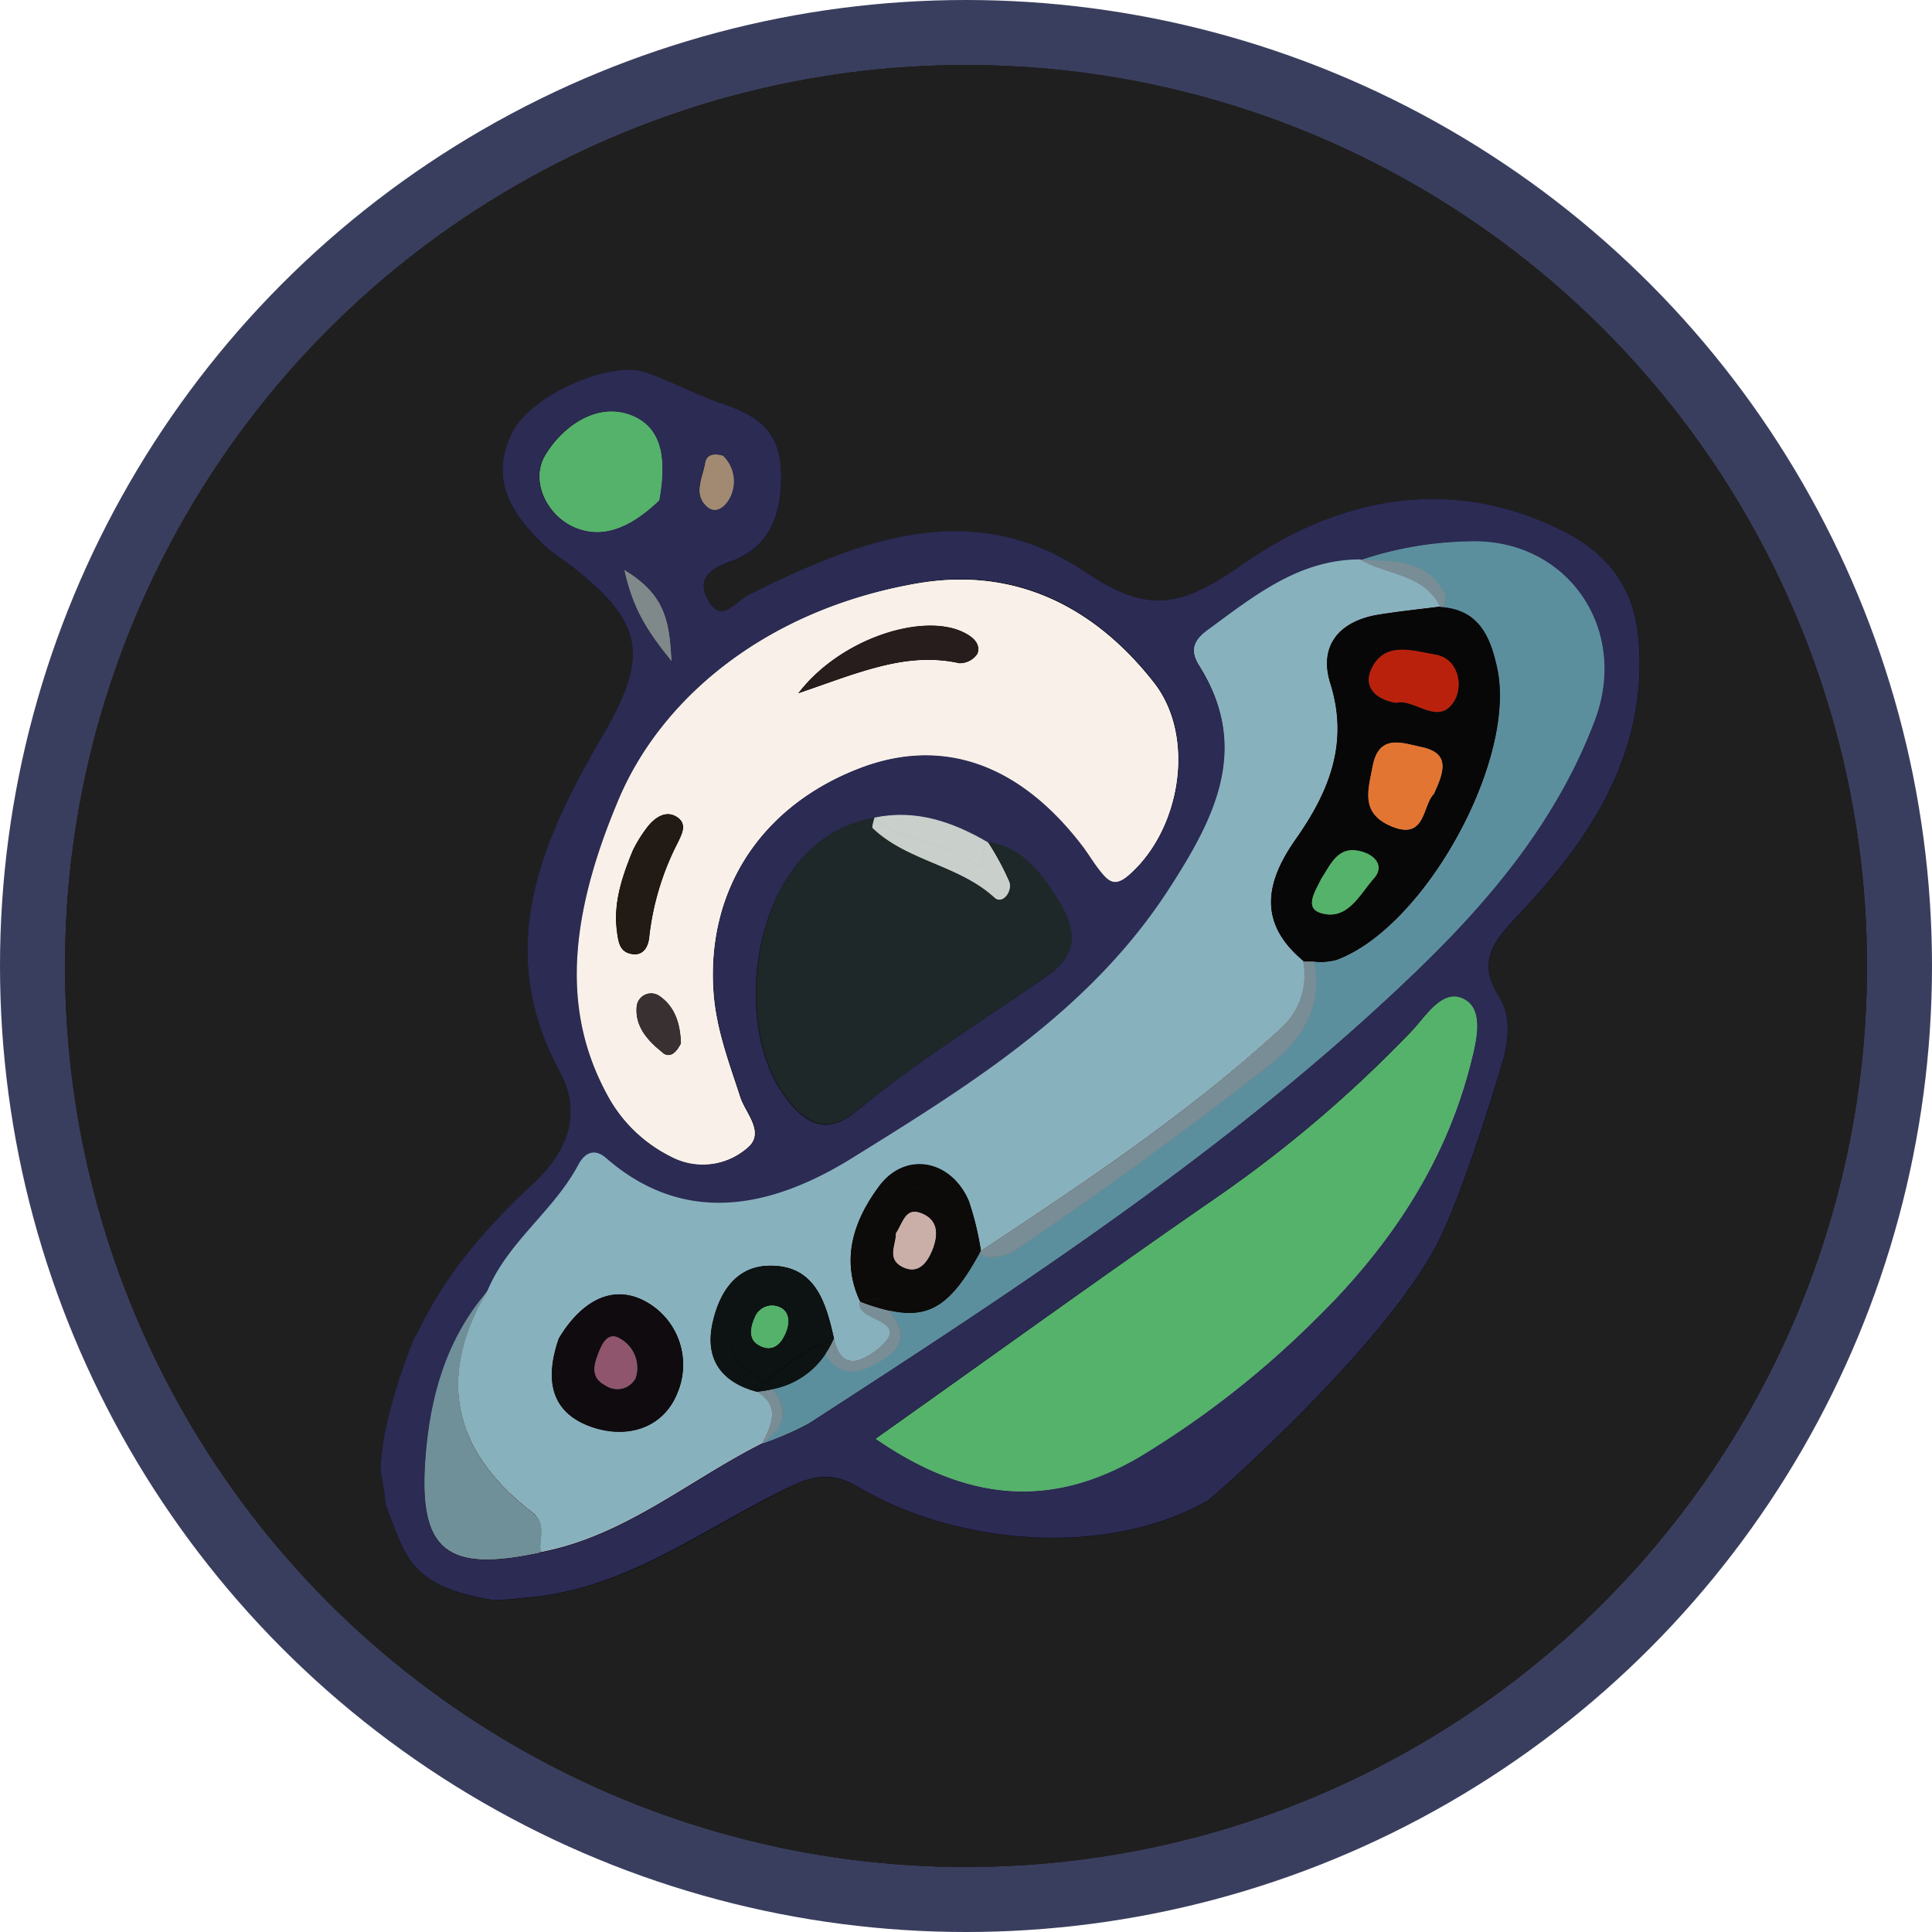 <svg xmlns="http://www.w3.org/2000/svg" xmlns:xlink="http://www.w3.org/1999/xlink" viewBox="0 0 200 200"><defs><style>.cls-1{fill:none;}.cls-2{fill:#1f1f1f;}.cls-3{fill:#3a3e5e;}.cls-4{clip-path:url(#clip-path);}.cls-5{clip-path:url(#clip-path-2);}.cls-6{fill:#bababa;}.cls-7{fill:#f6f6f6;}.cls-8{fill:#a2a2a2;}.cls-9{fill:#8c8c8c;}.cls-10{fill:#8f8f8f;}.cls-11{fill:#a1a1a1;}.cls-12{fill:#d7d7d7;}.cls-13{fill:#868686;}.cls-14{fill:#878787;}.cls-15{fill:#9b9b9b;}.cls-16{fill:#424242;}.cls-17{fill:#7d7d7d;}.cls-18{fill:#b9b9b9;}.cls-19{fill:#6b6b6b;}.cls-20{fill:#a8a8a8;}.cls-21{fill:#959595;}.cls-22{fill:#2b2b54;}.cls-23{fill:#88b1be;}.cls-24{fill:#f9f1e9;}.cls-25{fill:#54b26a;}.cls-26{fill:#5c8f9e;}.cls-27{fill:#788d95;}.cls-28{fill:#1f2829;}.cls-29{fill:#6f9098;}.cls-30{fill:#c9cfca;}.cls-31{fill:#a18a71;}.cls-32{fill:#80898a;}.cls-33{fill:#080707;}.cls-34{fill:#0c0b0a;}.cls-35{fill:#100b0f;}.cls-36{fill:#0d1312;}.cls-37{fill:#211a15;}.cls-38{fill:#271d1c;}.cls-39{fill:#393031;}.cls-40{fill:#e37533;}.cls-41{fill:#ba210d;}.cls-42{fill:#caafa8;}.cls-43{fill:#8e556d;}.cls-44{fill:#6a91ab;}</style><clipPath id="clip-path"><circle class="cls-1" cx="100" cy="100" r="93.27"/></clipPath><clipPath id="clip-path-2"><path class="cls-2" d="M1582.21,1902.49c143.49-133,233.59-302.3,313.84-478.55,100.32-220.61,162-449.21,154.24-692.45-6.27-199.82-34.73-397.17-89.63-590-4.6-16.27-10-32.2-24.73-42.64-16.55-2.1-20.5,9.06-22.85,22a36.26,36.26,0,0,0,0,4.17c-15.52-57.15-43.39-109.72-67.69-163.52C1761-225,1659.68-399.38,1503.68-538c-223.3-198.44-473.53-316.57-780.38-308.13C382.37-836.74,99.44-703-114.14-446.91-439-57.33-550.43,404.58-481.09,900.84c55.18,395.44,237.88,737.84,530.72,1012.78,166,155.77,365.5,256.91,591.22,301.14C640.85,2214.76,1154,2299.34,1582.21,1902.49ZM1691.94,354.86a62.32,62.32,0,0,1,2.25,14.17c-.44-4.86-1.38-9.41-2.13-14.17Z"/></clipPath></defs><g id="Layer_2" data-name="Layer 2"><g id="Layer_1-2" data-name="Layer 1"><circle class="cls-3" cx="100" cy="100" r="100"/><g class="cls-4"><path class="cls-2" d="M1582.21,1902.49c143.49-133,233.59-302.3,313.84-478.55,100.32-220.61,162-449.21,154.24-692.45-6.27-199.82-34.73-397.17-89.63-590-4.6-16.27-10-32.2-24.73-42.64-16.55-2.1-20.5,9.06-22.85,22a36.26,36.26,0,0,0,0,4.17c-15.52-57.15-43.39-109.72-67.69-163.52C1761-225,1659.68-399.38,1503.68-538c-223.3-198.44-473.53-316.57-780.38-308.13C382.37-836.74,99.44-703-114.14-446.91-439-57.33-550.43,404.58-481.09,900.84c55.18,395.44,237.88,737.84,530.72,1012.78,166,155.77,365.5,256.91,591.22,301.14C640.85,2214.76,1154,2299.34,1582.21,1902.49ZM1691.94,354.86a62.32,62.32,0,0,1,2.25,14.17c-.44-4.86-1.38-9.41-2.13-14.17Z"/><g class="cls-5"><path class="cls-2" d="M2185.69-721.12l-186.84,2860a19.16,19.16,0,0,1-9.41.81c-623.35,444.32-1287.55,217.82-1951.22,0a29.8,29.8,0,0,1-9.56-.53c-2.8-4.26-1.57-9.06-1.57-13.64C27,1800.82-989.33,1851-989.33,1526.17c0-418.64-89.56-1256.9-89.5-1675.51,0-171.67,810.64-307.57,1105.89-470.24,4.2-2.32-2.7-10.63,3.13-14.42,3.14-.19,7.21,2,9.63,0,792.26-680.22,1418.91-572.76,1947.81-.16C1990.16-631.31,2182.06-722.85,2185.69-721.12Z"/><path class="cls-2" d="M857.16,962.88c3.39,3.14,5.08,5.24-.34,8.78-31.07,20.44-61.2,42.26-95,58.34-13.61,6.49-26.65,14.08-41.1,18.81-1.41.44-2.76,1.16-2.79,2.92s1.56,2.31,2.79,3.13c32.94,18,51.53,48.06,68.56,80,17.93,33.58,27.21,69.66,34.64,106.59.69,3.55,1.57,7.87,4.39,9.41,11.75,5.61,11.25,16.77,13,26.83,5.7,34.49,7.08,69.88,16.14,104,3.45,12.92,3.39,13.76,16.71,10.22a212.78,212.78,0,0,1,58.69-6.9c29.46.5,49.12,16.18,55,44.71,2.17,10.34-1.66,19.59-5.48,28.65a204.29,204.29,0,0,1-20.82,36.24c35.9-3.13,71.13-6,106.25-9.91,30.84-3.48,61.63-9.4,92.7-8.18a160,160,0,0,1,90.13,30.5c21.94,16.06,38.24,36.4,52.29,58.88,9.72,15.49,13,33.64,16.27,51.32A147.21,147.21,0,0,1,1316,1683c-14.36,53.3-46.61,91.64-97.18,114.37-22.64,10.15-46.74,13.35-71.2,14.76-6.27-1.06-10.25-3.51-6.27-10.63,3.48-3.41,8-3.13,12.36-3.13,34.48-2.35,66.46-12,94-33.61,52-40.75,71.86-110.07,51.79-167.91-21-60.69-63.79-95.46-126.27-106.15-18-3.13-36.62-1-54.93,1.29-48.9,6.27-98,10.28-147,15.52q-57,6.1-113.9,12.54c-38,4.23-76.55,8-114.83,12a92.84,92.84,0,0,0-18.09,2.75c-28.68,1.32-57,7.09-85.74,7.37a47.18,47.18,0,0,0-5.89,1.54c-19.54.91-38.82,5.11-58.41,5.36a14.81,14.81,0,0,0-5,1.32c-20.32,3.13-40.76,4.26-61.36,6.08-8.65.75-17.08,3.13-25.8,3.13-24.42,2.42-48.81,5-73.13,8.12-36,2.82-71.89,7.24-107.85,10.69-36.49,3.51-72.85,8.25-109.34,12-17.4,1.75-34.93,2.82-52.11,6-65.83,12.22-115.46,61.79-124.67,127.87-12.7,90.92,48.34,161.52,127.93,175.12,22.42,3.86,44.71.5,67-1.72,31-3.14,62-6.93,93.08-9.41,21.94-1.82,43.88-4.64,65.83-7.37,24.86-3.13,49.88-5,74.74-8.18,16.52-.5,32.76-4.17,49.28-4.73a17.63,17.63,0,0,1,8.56.59c4.32,6.27-.88,9.66-4,13.7-20.95.79-41.54,4.46-62.33,6.49-19.65,1.95-39.31,3.55-58.9,5.93-35.43,4.29-71,6.64-106.43,11.6-25.08,3.51-50.16,4.7-75.24,7.71a197.41,197.41,0,0,1-68.09-3.92c-16.49-3.73-31.35-11.47-45.59-19.47-37.62-21.06-60.34-54.64-74.14-94.61a146.33,146.33,0,0,1-.19-98.53C24.14,1648.93,54.52,1611,104,1591.78a203.77,203.77,0,0,1,59.56-12.91c19.41-1.35,38.75-3.45,58.09-5.58,27.65-3.14,55.21-7.43,83.05-8.12,7.83-.19,10-2.51,9.72-10.07-.54-15.67-.47-31.5,0-47.27.5-18.81,1.94-37.62,2.32-56.65.31-14.51-.51-29.09-.66-43.64,0-5-3.14-5.45-7-5.45-13.45,0-26.93.91-40.29,0-36.14-2.76-69.15-13.61-97.18-38.09-32.35-28.22-47.93-65-56.84-105.56a24.15,24.15,0,0,1-.88-5.14c0-8.34-4.13-11.13-12.38-13.2-24.55-6.27-43-22.35-59.28-41.06-19.28-22.1-25.08-48.78-25.46-77-.28-15.67,5.77-30.12,8.78-45.17,7.24-36.05,13.58-72.29,21.1-108.28,2.51-12,3.13-24.14,6.27-36s-.6-16.05-12.54-14.83c-6.49.66-13.45-.63-19.72,4.67-5.52,4.64-11.29.25-16.14-4.14-16.34-14.64-29-32.57-43.89-48.5-.32-4.82,0-4.92,6.74-3.51a17.15,17.15,0,0,1,7.3,7.28,28,28,0,0,0,7.84,10.22,9.82,9.82,0,0,1,1.41,2C-9.81,895.48-4.7,906.11,7.43,910a18.8,18.8,0,0,0,14.42.81c5.77-2.16,13.33-3.13,7.59-12.54a5.45,5.45,0,0,1,2.08-7.43l.3-.16a6.71,6.71,0,0,1,8,1.73c5,4.23,8.34,10.34,15.21,14.14,6-27.81,10.94-55.18,16.65-82.39a30.24,30.24,0,0,0-1.2-8.24c-3.76-7.18-9.4-13.17-12.54-20.7C30,749.77,15.43,699.61,6.58,647.57a579,579,0,0,1-8.9-99,20.59,20.59,0,0,0-4.17-13.85c-6.08-7.53-4.86-16.46-3.79-25.08A440.14,440.14,0,0,1-.37,457.28c2.35-9.63,4-19.44,6.86-28.91,1.13-3.73,1.54-8.31,6.8-9.06,4.42,3.14,4.46,7.9,3.45,12.54a85.87,85.87,0,0,1-2.54,13.48c-4.45,11.13-1.6,22.6-2.91,33.83.59,10-2.7,19.56-3.64,29.4C6.46,521.32,6.3,521.29,18,525.12a6.7,6.7,0,0,1,1,9.43,7.7,7.7,0,0,1-.54.6c-1.76,2.32-4,4.23-3.8,7.49A768.23,768.23,0,0,0,24.89,651.17c1.29,7.15,3.89,10.16,11.48,8.87s14.83-3.13,22.22-4.42a257.49,257.49,0,0,0,53.3-16.93,389.11,389.11,0,0,0,62.51-32.85c8.28-5.42,8.49-6.43,4.76-15.67A343,343,0,0,1,166,550.38a18.31,18.31,0,0,1-.63-9.4c2.32-4.89,4.42-9.91,9.22-13,4.73,1.25,4.54,5.64,5.48,9.09a365.88,365.88,0,0,0,18.06,53c1.07,2.51,1.44,6.27,5.24,6.08,3.13-.28,3-3.92,4-6.27,4.61-10.41,11.72-13.39,21.44-8.87-2.66-6.62-7.84-11.26-12.54-16.4-12.54-13.95-17.84-31.35-21.07-49.28-6.86-38.18-7.71-76.52.69-114.71a139.11,139.11,0,0,1,14.8-39.15,68,68,0,0,1,28.66-28.66,33.67,33.67,0,0,0,13.54-12c27.87-42.26,65.52-73.64,110.47-95.74A293.2,293.2,0,0,1,482.5,194c42.29-1.6,83.14,3.51,122.27,19.66,8.33,3.45,16.27,7.87,25.48,8.84a11.26,11.26,0,0,1,6.27,3c21.19,19.09,46,34,64.77,55.86,8.21,9.56,15.68,19.6,23.11,29.69a10.33,10.33,0,0,1,2.53,8.94c-6.67,4.54-10.37,3.79-18.62-3.7-10.59-10.41-19.12-22.64-29.75-33.08C636.65,242,586.43,219,528.08,212.56c-49.78-5.52-97.46,2.48-143.67,21a53.08,53.08,0,0,0-7.68,4.14C333,257.64,298,288.08,269.42,326.52c-5.14,6.92-8,13.41-4.42,22.44,2.79,7,1.54,15,.5,22.51C263,389.78,268.64,406,278,421.29c2.95,4.82,5.58,4.67,9.56,1.06,12-10.94,26.34-14.42,42.2-12.54,4.45,1.95,9.87-5.08,13.79,1.54,1.82,8,8.47,11.63,14.39,15.67,4.89,3.33,6.49-3.7,10.32-4.32,5.14-2,10.69-8.62,14.92,1.19a16.21,16.21,0,0,1-4.86,10c-5.61,6.83-5.8,13.39-2.29,21.66a154.69,154.69,0,0,1,8.21,99.07,60.36,60.36,0,0,1-4.86,14c-3.95,7.68-6.27,15.52-3.38,24.11a13.19,13.19,0,0,1-10.13,5.45c-8.65,0-13.82,6.49-19.43,11.22-3.73,3.14,1.53,7.69,2.82,11.64a49.29,49.29,0,0,0,3.6,7.64c2,4.39,3.89,9.16-1.69,12.7-4.08.31-6.27-2.41-8.65-5.11a94.2,94.2,0,0,1-9.6-12.54,25.05,25.05,0,0,0-18.15-13.32,45.21,45.21,0,0,1-25.92-17,28.76,28.76,0,0,0-21.76-11.13c-6.27-.44-12.54-2.2-19.87-3.14,2.53,11.07,9.21,19.25,14.1,28.22,17.81,33.23,48.41,52.16,79.32,70.63a195.38,195.38,0,0,0,28.74,14.86c2.92,1.16,6,2.51,6.52,6.27a9,9,0,0,1-12,4.27l-.5-.26a201.84,201.84,0,0,1-31.07-16.27c-6.43-4.26-14.24-6.27-19.85-12.19-1.47-1.51-3.88.43-5.92,0a7.54,7.54,0,0,1-2.57-.6,63.59,63.59,0,0,1-14.49-9.69c-4.6-3.82-8.12-3.76-11,2-4,8.06-9.12,15.67-11.85,24.3-3.76,11.94-.63,21.72,8.65,29.87a274.92,274.92,0,0,0,70.54,43.3,447.93,447.93,0,0,0,134.8,35.17,416.3,416.3,0,0,0,111.48-3.14c15.86-2.57,25.39-11.78,33-24.51,7.71-8.25,8.22-8.12,13.45,3.38-.28,15.05-10.53,23.33-21.38,31a39.49,39.49,0,0,1-17.12,6.27c-113.17,16.52-219.66-.35-316.63-63.7A188.15,188.15,0,0,1,268,736.88c-14.39-11.63-22.2-26.11-19.6-45a12.54,12.54,0,0,0-6-12.54A120.21,120.21,0,0,1,217.6,656c-4.14-5.42-7.34-4.51-12-.44-33,28.5-69.53,51.1-111.7,63.61-5.33,1.6-10.78,2.57-16.08,4.14a211.47,211.47,0,0,1-25.9,4c-5.42.59-6.08,2.76-4.23,7.46,23.77,61.13,58.81,113,117.91,145.59a343.76,343.76,0,0,0,32.7,14.58c9,3.85,12.16,7.8,10.31,12.75s-6.61,6.84-16,3.7c-2.23-.69-4.45-1.38-6.61-2.19a5.24,5.24,0,0,0-7.2,1.75,5.36,5.36,0,0,0-.74,2.23c-5.36,19.28-10.22,38.69-14.73,59.56a629.55,629.55,0,0,1,66.9-23.32c27.56-9.06,56-13.82,84.64-18.15a74.24,74.24,0,0,1,8.62-1.35c16-.63,14.64-2.38,17.09-18.31a783.28,783.28,0,0,1,15.67-78c2.51-9.41,7.43-14.2,17.5-15a583.2,583.2,0,0,1,84.64,0c14.83,1,29.66,1,44.52,2A709.31,709.31,0,0,1,611,834.91c12.54,2.73,14.24,5.39,15.3,18.22a494.07,494.07,0,0,1,1.66,76.74c-.62,8.9-2.54,17.71-2.6,26.68a403.91,403.91,0,0,0,2-87.44c-.47-5.2-.28-10.47-1-15.67a7.15,7.15,0,0,1,5.47-8.51l.27,0a7.94,7.94,0,0,1,9.41,4.67,15.06,15.06,0,0,1,2,8.4c-.59,10.47,1.88,20.79,1.32,31.35a77.41,77.41,0,0,1,.22,14c-.16,5.55,1.75,8.06,7.68,7.31a540.4,540.4,0,0,0,133.67-36c4.83-2,5.3-4.42,2.42-8.56a237.78,237.78,0,0,1-19.47-36.05c-15.86-36.68-24.39-75.24-30.88-114.49-2.07-12.54-2.07-12.54-14.26-10-20.51,4.45-41,9.06-62,10.59-6.55.47-12,4.39-18.06,6.27-1.63.47-3.39.16-5,.57-2.35.59-4.67,1.06-5.89-1.6a4.19,4.19,0,0,1,2.34-5.46,1.57,1.57,0,0,1,.23-.09c2.32-1.19,1.91-2.1.41-3.48.63-7.43,8-7.9,12-11.79,5.8-7.68,11.63-15.17,21.94-17.58,5.43-1.26,7.31-6.53,8.81-11.2a32,32,0,0,1,13.48-17.49c6.27-4,11.16-9.4,9.41-18.09a5.36,5.36,0,0,1,3.31-6.82l.48-.14c9.56-1.13,18.5-5.08,28-6.05a4.63,4.63,0,0,1,3.13,1.26c2.89,5.42-1.38,9.06-3.38,13.26-1.35,2.85-3.7,5-5.21,7.8-13.29,19.28-28.21,37.06-47,50.79a542.43,542.43,0,0,0,62.95-14.11q60.95-16.08,120.29-37.3c14.57-5.18,29.12-10.38,43.57-15.87A17.67,17.67,0,0,0,919,619.67c3.83-8.25,11.16-12.2,19.44-15.15,38.93-13.73,79.16-22.1,119.88-28.21a137.09,137.09,0,0,0,23-5.17c3.13-1.1,6.61-2.57,10.19-1.13,1.94,2.73,4,1.1,6.27.31,31.94-11.91,64.45-21.94,98.28-26.93,32.85-4.76,65.83-8.46,98.56,1.6,14.33,4.42,18.65,13.61,12.79,27.71a156.16,156.16,0,0,0-6.27,19.82c-2.63,9.81-8.4,14.07-18.4,15-32.13,2.76-64.52,1.66-96.46,6.87a10.2,10.2,0,0,0-6.27,2.47c-1.6,1.66-3.92,3.14-3.14,5.87s3.83,2.19,6,2.16a180.36,180.36,0,0,1,39,3.42c9.19,1.88,18.37,5.58,18.62,16.61.22,10.38-6.52,17.59-15.2,22.92A173.36,173.36,0,0,1,1153,692.24c-29.29,3.14-51.86,17.21-74,34.17-8.75,6.71-17.93,12.85-27,19.19s-10.82,13.51-3.86,21.66c11.85,13.89,6.87,19.69-.25,35.36-2.07,4.55-7.52,1.1-10.06,4.39-3.42-6.52,1.69-11.07,4.17-15.86a13.46,13.46,0,0,0-1-16.12c-3.14-4-5.58-6.95-10-1.85-.57.63-1.57,1.45-2.23,1.23-10.16-3.33-15.86,5.23-23.45,8.74a19.37,19.37,0,0,1-13.61,1.35,15.14,15.14,0,0,0-13.82,3.14c-37,26.36-75.08,51-116,71.19-2.89,1.44-5.4,3.45-8.25,5a710.14,710.14,0,0,1-128.19,49.34,535.76,535.76,0,0,1-71,14.76c-7.14,1-10.47,3.89-9.68,11.29a32.31,32.31,0,0,1-.28,11.35c-3.8,13.57-.19,24,12.32,30.88,4.48,5.08,8.55,9.4,17,7.08,6.27-1.85,11.94,2.26,14.67,8.5s2.07,12.91-3.39,16.74c-9.4,6.65-6.89,16.61-8.68,25.36-.69,3.14,2.13,4.36,4.92,4.89a49,49,0,0,0,29.19-1.91c40.06-17.09,79-36.27,114.89-61.13,7.9-5.46,16.81-9.41,24-16C851.39,963.1,854,960.94,857.16,962.88Z"/><path class="cls-2" d="M882.8,6.56a1.22,1.22,0,0,1-1.22-1C877.32-.71,870.39-3.85,864.25-7.8A12.64,12.64,0,0,1,862.18-9c-6.27-9.15-15.4-13.92-25.08-18.18a9.45,9.45,0,0,1-2.92-2.16,10.38,10.38,0,0,0-8.71-5.11c-13.11-6.43-25.3-14.49-37.91-22a588.26,588.26,0,0,0-96.21-43.89c-14.2-5.11-28-11.88-43.2-14a4.54,4.54,0,0,1-3.13-2.54c-.6-6.74,4.58-7,9.06-8.09a9.58,9.58,0,0,0,1.75-2.6,32.16,32.16,0,0,0-6.64-21,5.71,5.71,0,0,1-1.6-4.33c2-6-3.14-3.82-5.58-5-15.21-7.37-32-7.43-48.06-10.22-18.53-3.14-37.27-4.92-56-6.52-11.41-1-23.2-2.64-34.48,1.78a23.88,23.88,0,0,0-8.62,10.13c-2.64,4.67-5.49,9.4-8.12,13.89,4,3.35,10.09,1.41,12,6.93-1.6,4.82-6.27,5.2-10,6.83-8.81,1.85-17.34-.94-26-1.51-4.42-1.5-9.15-1.47-13.64-2.57-2.82-.69-.91,1.76-1.88,2.2-7.05,4.7-15.3,3.13-22.91,4a610.77,610.77,0,0,0-122.93,25.08,37,37,0,0,1-9.4,2.13c-11.79-.78-21.57,5-31.63,9.78a7.63,7.63,0,0,1-3.14,1.6,13.13,13.13,0,0,0-10.31,4,7.28,7.28,0,0,1-4.23,2c-7.53.37-13.17,4.86-19.16,8.65A12.94,12.94,0,0,1,217-76.39,15.49,15.49,0,0,0,205.84-71a26.75,26.75,0,0,1-9.4,5,26.54,26.54,0,0,0-14,7.75c-10.35,6.74-19.91,14.73-31.6,19.31C133.39-31.31,117.19-22,105.68-6.23c-5.89,8.56-15,13.61-22.51,20.41C39.75,53.65-.09,96.13-29.69,147.23a11,11,0,0,1-6.05,6c-5.26.66-8-2.25-7-6.86,1.82-8.37-2.88-8.25-8.53-7.71A15.66,15.66,0,0,0-67,147.38a531.5,531.5,0,0,0-34,69.82c-4.42,11.07-2.72,14.2,7.37,20.6,2.38,1.53,2.82,1.85,4.11-.6a9,9,0,0,1,4-3.29c1.94-1.07,4-3.14,6.27-1.41s1.63,4.2,1.29,6.52a26.56,26.56,0,0,1-2.26,8.4c-5.71,10.69-7.81,23.11-15.68,32.73-2.72-.69-6.83,2.88-8-2.57A40.38,40.38,0,0,1-102,270c5.33-11.75,4-21.35-6.68-30.06-8-6.59-6.93-16-3.13-25.08,5.45-13.14,12.26-25.68,16.39-39.41A31.83,31.83,0,0,0-93.8,161c-.91-6-.18-11.13,7.75-11.6a14.66,14.66,0,0,0,12.54-8.71c6.74-14.9,19.37-13.17,31.35-11.35,6.67,1,10.66.37,14.67-5.49A617.74,617.74,0,0,1,64.14,17.72a745.46,745.46,0,0,1,68.28-53.95,443.12,443.12,0,0,1,43.67-28.62,625.4,625.4,0,0,1,106.15-48.44c25.71-8.56,51.48-16.83,78.12-21.47,30.57-5.33,61-12.54,92.3-11.29,16.49.69,26.58-6.67,33.1-20.25s15.68-19.22,30.91-18.81a539.13,539.13,0,0,1,86.06,8.65c9.09,1.67,18.34,2.83,27.52,4.05,15.4,2.1,23.89,10.69,27.18,25.42a81.76,81.76,0,0,0,7,19.66,22.41,22.41,0,0,0,16.12,12.07,215.43,215.43,0,0,1,56.21,21c21.94,12.07,45,21.67,66.24,35A832,832,0,0,1,883.27-2.37c.85.69,1.79,1.25,2.8,2,1.84-4.54-.82-9.21,2.47-13.51,4.14,3.86-.37,10.16,4.33,13.42,4,2.82,9.4,0,14.54,4Z"/><path class="cls-2" d="M-121.51,379.81a10.68,10.68,0,0,0,1.35-7.43c.31-4.55-.79-9.4,2.16-13.48a11.47,11.47,0,0,0,1.54-7.46c1.47-10.66,1.35-21.66,7.08-31.35l12.14-40.35c4.63-15.2,14.07-28.62,17.49-44.73-6.93,1.44-10.69,5.45-13.76,13.88,0-6.11.15-8.24-4.83-9.24-7.43-1.48-10.35-10.69-7.43-18.81,9.78-26.9,23.29-52,37.05-77a14.3,14.3,0,0,1,16.9-7.74c9.41,2.29,11.22,6.27,8.87,21.22-.44-5.14,4-4.42,7.12-5.3C-1.35,91.36,45.68,41.27,99.22-2.81c1.79-1.47,3.36-3.14,5-4.77A143.15,143.15,0,0,1,137.5-33.47a66.13,66.13,0,0,1,12.76-7.3c10.94-5.15,19.66-14.08,31-18.53,3.64-4.39,9.06-5.68,13.92-7.87L204-72a22,22,0,0,1,12.11-5.89l5.45-2.67c6.61-3.85,13.07-8.12,20.88-9.4l3.67-1.6a15.69,15.69,0,0,1,10.22-3.92l2-.91a108.21,108.21,0,0,1,31.35-11.35c31.35-9.4,63.11-18.4,95.71-23.13,20.72-3.14,41.54-5.3,62.29-7.9a22.55,22.55,0,0,1,13.67-.32l28,2c1.91-2.07,4.39,0,6.52-.88,3.13-1.38,5.23-2.82,1.94-6.27a18.54,18.54,0,0,1-5.17-19.56c2.07-3.67,3.13-8,7.46-10,2.32.28,4.7-.75,7,.34,16.15,5.3,33,7.15,49.66,9.75,25.08,3.89,50.47,4.55,75.68,7.34a12,12,0,0,0,6.74-.91c2.19-1.16,4.38.19,6.58,0,2.26.53,4,1.5,3.13,4.29l1.51,3.92c1.79.94,1.91,2.7,2.07,4.42-2.64,12.54-12.07,17.72-23,21.13,3.14-2.1,5.93-.56,8.65,1.19s5.39,1.85,7,4.52c39.16,9.62,76,25.27,112.42,42.2,22.7,10.53,43.52,24.23,65.3,36.36,1.7.94,2.32,3.39,4.67,3.64,4.17.22,6.27,3.13,8.69,6.27l1.72,1A77.5,77.5,0,0,1,864.18-8.86H864c3.77,2,7.62,3.92,9.06,8.4A23.35,23.35,0,0,0,874.34,9C890.45,43.12,900,79.42,907.88,116.13a569.29,569.29,0,0,1,10.91,75.77c1.45,18.81,3.61,37.62,3.14,56.43-1.79,60.91-9.41,121-27.71,179.38C888,448,881,468.09,873,487.78a10.41,10.41,0,0,1-6.68,7.27,49.82,49.82,0,0,0-35.17,48.84c0,6.65-1.07,13.42,1.1,20a7.56,7.56,0,0,1-1.76,6.46,647.13,647.13,0,0,1-64.2,86.93c-6.71,7.68-13.83,15-20.82,22.36a6.68,6.68,0,0,0-1.85,4.76c-9.4,5.08-20,5.89-30.13,8.28-12.54,2.94-25.51,5-38.71,6.8a294.66,294.66,0,0,0,51.19-55.61,36.39,36.39,0,0,0,18.81-14.52c3.14-5.08,5.86-9.4-1.32-13.45-1.28-.69-1.47-2.38-1.56-3.88a23.92,23.92,0,0,1,3.13-9.88,278.83,278.83,0,0,0,23.48-89.91A314.82,314.82,0,0,0,754.8,385.55a234.49,234.49,0,0,0-25.08-55.27c-2.88-3.14-2.91-7.09-3.57-10.88a256.27,256.27,0,0,0-79.78-80.88c-3.39-2.2-6.93-4-8.31-8.43a7.23,7.23,0,0,0-6-4.68c-18.56-1.16-33.76-11.94-50.91-17.27-118.22-36.71-257.07,11.79-326,114.61a32.82,32.82,0,0,1-13.82,12.54c-14.64,6.74-24.05,19-31.1,33.2A167.41,167.41,0,0,0,194,431.73c-2.38,33-1.44,65.83,7.81,98.09,4.23,14.86,10.53,28.21,22.82,38.43,5.68,4.71,6.52,12.54,10.44,19.91-5.42-2.95-8.21-8.53-14.42-7.15-6.74,1.48-11.47,5.3-11,12.54.32,5.33-2.16,6.27-6.27,7.27-5.14,1.42-5.11-2.63-6.27-5.17a384.88,384.88,0,0,1-22.54-67.93,3.13,3.13,0,0,1-1.59-3.76c6.27-15.05.34-30-.82-44.83-1.29-16.84-3.13-33.67-5.67-50.41A40.09,40.09,0,0,1,167.6,413a49.6,49.6,0,0,0-3.14-35.74c-4.11-7.93-3.13-10.59,4.55-14.86,29.25-16.33,48.53-41.35,62-71.29a210.06,210.06,0,0,0,11.66-32.1,51.31,51.31,0,0,0-19.16-52.73,15.85,15.85,0,0,0-8.68-3.79c-8.34-.16-13.23-4.83-17.18-11.6a112.68,112.68,0,0,0-14.54-19.66c-10.22-11-20-12.54-31.35-3-7.43,6.26-14.39,11.06-24.74,10.4-6.11-.4-11.16,4.67-17,6.62A207.37,207.37,0,0,1,69.16,196a59.72,59.72,0,0,1-33.36-4.58c-.47-.34-1.09-.75-1.16-1.25-2.51-19.44-8-38.84,3.14-57.75A207.59,207.59,0,0,1,113.67,58c7.06-4.11,14-8.34,21.45-11.82a36.74,36.74,0,0,1,30.5-1.44,27.69,27.69,0,0,0,19.69.87,30.66,30.66,0,0,1-18.09-2.35,36.31,36.31,0,0,0-32.13,1.07c-40.76,19.81-74.93,47-98.32,86.49-6.45,10.88-10.09,21.95-7.14,35,1.85,8.21,3.13,16.68-.38,25.08-1.25,3.13-.5,5.14,3.14,5.36,16.36.47,32.72,2.88,49-.79a5.05,5.05,0,0,1,5.23,2.39c-3.42,10-8.68,19.18-17.59,24.89a67.94,67.94,0,0,0-29.87,42.41c-5.27,20.6-4.86,41.57-3.14,62.48A69.41,69.41,0,0,1,34,355.23c-5.86,18.59-11.72,37.21-16.8,56.06a10.8,10.8,0,0,1-4.73,8A567,567,0,0,0-8.71,519.91c-.51,4.45-.44,9.41,3.29,12.17,6.27,4.54,5.7,10.59,5.83,17C1.79,622,12.67,693,42.32,760.24c5.4,12.22,11.85,24,17.81,36-3.86,3.13-7.15.28-10.44-1.13-7.24-3.14-13.89-7.37-21-10.72-1.73-.82-4.2-1.79-5.24.84-.75,1.95,1.25,3.14,2.67,4a264.46,264.46,0,0,0,30.69,16.68,72.28,72.28,0,0,1,15.67,9.41c3,2.66,1.54,6,1.29,9.09-3.14,5-7.24,2.48-10.76,1.1A596,596,0,0,1-12.22,789c-13.14-7.43-25.77-15.68-38.6-23.64a46.71,46.71,0,0,1-8.3-7.59A527,527,0,0,1-105,644.12a598.33,598.33,0,0,1-22.2-137.53c-.15-2.89-.78-5.74-1.16-8.59-2.22-7.93-1.28-16-.5-23.95v-8.87a27,27,0,0,1,.44-15.27l4.92-54.74A30,30,0,0,1-121.51,379.81Z"/><path class="cls-2" d="M12.82,419.19c4.36-22.33,11.88-43.89,18.81-65.34a53.76,53.76,0,0,0,2-23.13,225.3,225.3,0,0,1,.53-56.43c2.45-16.9,8.18-33.17,21-44.05a342.3,342.3,0,0,0,31.34-31.13c6.71-6.61,15.68-9.9,23.08-15.45s15.14-11.2,25.52-7.43c2.57.91,4.29-1.1,5.95-2.79a90.6,90.6,0,0,1,6.87-6.71c14.23-11.48,25.74-10.6,38,3a136.46,136.46,0,0,1,17.4,25.08c2,3.51,4,5.32,8.25,4.45a15,15,0,0,1,10.09,2c14.39,7.34,30.6,37.62,25.08,55.49-11.29,37.34-27.59,71-57.9,96.75a79.85,79.85,0,0,1-21.57,13.13c-4,1.63-4.92,3.14-2.1,6.74a36.41,36.41,0,0,1,6.74,32.35c-5.61,19.5,0,38.16,1.57,57.09,1.19,15.68,3.13,31.35,5.55,47,1.16,7.14-4.74,11.72-4.64,18.15,0,5.8-4.17,9.12-7.5,13-11.35-11.35-25.92-10.32-40.22-10.6a454.13,454.13,0,0,0-79.12,4.14c-12.26,1.41-24,6.27-36.46,6.27-2.29-2.82-.29-4.39,2-5,5.27-1.34,5.24-5.23,5.05-9.4,1.07-5.2,5.71-5.08,9.4-6.08,8.91-2.45,18.25-2.54,27.18-4.86a393.51,393.51,0,0,1,97.53-1.82c10.76,1,12.17-.34,11-11.25-4.08-37.06-8.75-74-12-111.17-.22-2.6-1-5.17-1.1-7.77,0-6.12-3.41-8-9.06-7.68a81.08,81.08,0,0,1-30-3.58,18.39,18.39,0,0,1-8.31-4.58,8.34,8.34,0,0,1-2-8.9c1.32-3.67,4.48-4.29,7.87-4.14A92.78,92.78,0,0,1,122.36,357c23,4.7,42.73-2.32,59.72-17.49,25.33-22.61,40.94-51.13,49.78-83.68,4.08-15-1.85-26.77-11.38-37.43a14.6,14.6,0,0,0-12.85-4.07c-6.93-.54-14.83,3.32-20.25-4.3,6.74-14.45-5.3-21.79-11.95-31-4.57-6.27-10.47-7.75-17.08-2.67-4.49,3.14-8.28,6.87-7.12,13.2-.94,3.67-3.54,3.14-6.27,2.54a45.84,45.84,0,0,0-9.4-2,18.79,18.79,0,0,0-13.3,2.42,67.71,67.71,0,0,0-7.36,7.21c-3.14,3.13-1,10.75-8.62,10a14.57,14.57,0,0,0-14.58,3.92c-6.65,8.9-6.9,10.72-.41,19,13.23,16.92,25.77,34.48,39.34,51,3.67,4.49,7.59,8.37,14,4.33,1.47-.63,2.82-1.57,4.38-2.07,6.27-2.07,10.79-6.71,15.46-11.07,3.86-3.38,8.81-4.86,13-7.61a8.94,8.94,0,0,1,2.57-.76c10.19-3.45,11-3.13,11.57,6-3.57,8-10.72,11.91-18.25,15.27-1.85.84-4.67.75-5.64,2.13C159,302.44,143,304.16,132.23,313.66c-15.67,13.8-28.9,14.14-45,.76-4.35-3.64-7.58-8.34-13.79-1.35-4.07,4.61-11.41.91-11.82-5.77a47.94,47.94,0,0,1,6.59-26.74c2.53-4.42,6.67-5.52,10.75-1,6.27,6.92,12.54,13.85,18.4,21,3.76,4.48,7.62,10.34,15.17,6.27,9.13-6.27,9.19-6.93,2.79-15.43q-17.86-23.59-35.36-47.52c-8-10.88-10.44-10.72-18.59,0-1.79,2.32-3.13,4.83-4.89,7.24-12.54,26.18-11.94,53.7-8.06,81.51a50.73,50.73,0,0,1-2.35,24c-11.94,34.77-20.34,70.57-30.44,105.9-.88,3.14-.78,6.27-1.72,9.41s-1.38,7.11-6,7.55c.53-16.58.94-33.23,6-49.25C15.24,426.21,12.54,422.88,12.82,419.19Z"/><path class="cls-2" d="M47,156.23A224.81,224.81,0,0,1,94.27,95.57a249.78,249.78,0,0,1,43.36-30.34A15.35,15.35,0,0,0,145,59.49c11.1,8,16.43,30.28,10,41.95a13.88,13.88,0,0,1-7.15,6.27A109.68,109.68,0,0,0,89.76,163c-4.33,8.81-10.79,11-22.36,8.78C58.19,170,48.91,167.83,47,156.23Z"/><path class="cls-2" d="M47,156.23C51.67,161,55.77,166.92,62.67,168c19.34,3.14,19.66,3.33,27.9-13a99.43,99.43,0,0,1,56.05-49.62A9.87,9.87,0,0,0,153.83,96c1.13-11.57.57-22.7-7.39-32.2a13,13,0,0,1-1.45-4c6.68-2.47,11.35,0,13.92,7.78a64.7,64.7,0,0,1,1.82,32.82c-6.68,34.77-44.89,71.41-79.75,76.21-12.92,1.76-25.08,0-34.74-10C43.14,163,40.32,159.09,47,156.23Z"/><path class="cls-2" d="M30.69,199.11c-6.27.91-8.59-1.32-5.17-7.21a26.48,26.48,0,0,0,2.13-21.07c-4-15.67-.69-29.65,7.62-43.38C59.6,87.32,94.83,60.17,136.59,40.51a34.74,34.74,0,0,1,30.54-.5,22.94,22.94,0,0,0,20.12,1.35c2.1-.94,4.64-1.75,5.71,1.57s-.85,4.39-3.14,5.33a26.81,26.81,0,0,1-21.94.34c-11.51-5.42-22.23-4.14-33.45,1.54-38.56,19.44-71,45.42-93.24,83.23a44.16,44.16,0,0,0-6,34.27,57.14,57.14,0,0,1,.38,22.6A8.22,8.22,0,0,1,30.69,199.11Z"/><path class="cls-2" d="M30.69,199.11c1.26-3.13,1.51-6.74,4.64-8.87a45.58,45.58,0,0,1,14.42,2.32c9.56,3.13,19.25.63,28.75-1.54,10.38-2.41,20.72-5,31.1-7.55-4.45,10-13.89,12.54-23.07,15.45a4.11,4.11,0,0,0-4.77-.91C64.83,203.5,47.72,199.43,30.69,199.11Z"/><path class="cls-2" d="M140.07,141.93c19.22-21.25,24.86-46.74,23.58-75.52C174.52,82.59,156.81,138.11,140.07,141.93Z"/><path class="cls-2" d="M206,211.4a85.25,85.25,0,0,0-27.06,20c-4.7,5.4-9.4,10.66-2.66,18a17.65,17.65,0,0,0,21.47,3.32,53,53,0,0,0,6.77-5.46c1.79-1.5,3.33-3.29,5.24-4.6,2.92-2,5.74-5.49,9.4-.91s.29,7-2.19,9.62c-3,3.14-6.27,5.93-9.59,8.84-8,1.07-11.54,8.47-17.59,12.29-.25-3.51.85-8.62-5.64-4.42a13.41,13.41,0,0,1-4.89.82c-6.43-4.39-12.89-8.59-17.09-15.68-3.13-5.33-5-10.56-2.6-16.49a13.76,13.76,0,0,0-2.13-13.92c-6.27-8.81-11.79-18-18.25-26.61-2.07-2.73-4.83-5.24-4.32-9.19,5-.38,9.62,3.89,14.79,1.13,4.71-.75,6.74,2.73,8.81,5.8,2.95,4.33,5.61,8.81,8.56,13.13,5.86,8.63,5.86,8.63,14.77,2.45a5.48,5.48,0,0,1,6-.56A29.21,29.21,0,0,0,206,211.4Z"/><path class="cls-2" d="M177.78,269.3c-3.29,3.83-8.24,4.77-12.35,7.18-4.42.85-6.27-2.51-8.15-5.26C143.77,252.59,131.76,233,118.78,214c-3.29-4.83-6.67-10.12-6.27-16.61l7.56-6.77a11.05,11.05,0,0,1,4.8,3.66c10.56,15.27,23.13,29.35,31.5,45.87C162.14,251.31,170,260.06,177.78,269.3Z"/><path class="cls-2" d="M177.78,269.3c-7.17-2.85-11.12-9.4-14.86-15.2-13.41-20.75-27.83-40.76-42.1-61a7.78,7.78,0,0,1-.66-2.5c4.14-4.58,9.41-4.8,14.83-3.52,11.13,12,19.28,26.09,28.44,39.47a6.27,6.27,0,0,1,.78,6.27c-4.89,13.61-1,23.08,12.23,30.85,2,1.16,5.92,1.13,2.94,5.11A3,3,0,0,0,177.78,269.3Z"/><path class="cls-2" d="M112.61,197.39c9.06,17.84,21.38,33.6,32.26,50.16,6.46,9.9,12.22,20.25,20.56,28.81a27.38,27.38,0,0,1-15.67,11.94c5.77-5.55,2-10.53-1.19-15.27-12.79-19-25.77-37.9-38.63-56.9-1.78-2.63-3.29-5.42-4.92-8.15C113.33,208.52,108.25,199.74,112.61,197.39Z"/><path class="cls-2" d="M188,209.14,183,211.93a5.07,5.07,0,0,1-6.27-1.78,268.46,268.46,0,0,1-20.25-30.51,6.93,6.93,0,0,1-.25-5.14c11.63-7.15,12.88-7,21.94,3.14A212.17,212.17,0,0,1,191,195.26C195.31,201.4,195.34,205.73,188,209.14Z"/><path class="cls-2" d="M156.28,174.41l22.32,33.67c1.13,1.72,2.19,3.41,4.42,3.73-10.35,8.49-10.09,8.34-17.84-2.54-5.05-7.05-8.21-15.68-15.39-21-3.14-3.13-3.89-6,.72-8.74A41,41,0,0,0,156.28,174.41Z"/></g><path class="cls-1" d="M39.92,155.78a23.94,23.94,0,0,0-.51-3.4,8.73,8.73,0,0,0,.51,3.4Z"/><path d="M128.61,58.45c-6.35,4.43-9.74,5.15-16.23.77C100.65,51.29,88.82,56,77.49,61.6c-1.37.68-2.86,3.18-4.26.35-1-2,.17-3,2.33-3.76,4.07-1.44,5.36-4.74,5.32-9s-2.11-6.05-5.7-7.24c-2.83-.93-5.48-2.38-8.29-3.37-3.65-1.29-11.78,2.29-13.78,6.08-2.48,4.71-.32,8.37,3,11.59,1,1,2.19,1.69,3.27,2.55,7.47,5.86,7.67,9.37,3,17.41-6.31,10.79-11.33,22-4.46,34.7,2.49,4.59.64,8.53-2.76,11.68-4.69,4.36-8.77,9-11.66,14.84-.19.38-.39.75-.6,1.13,0,0-3.42,8-3.5,13.81a23.94,23.94,0,0,1,.51,3.4c2.11,5.21,2.25,8.45,11.22,9.9,1.14,0,2.31-.18,3.44-.27,10.13-.82,18.06-6.95,26.74-11.24,2.67-1.33,4.66-1.93,7.61-.18,10.08,6,25.75,7.36,36.19,1.34,1.51-1.23,18.34-16.15,23.73-26.64,2.86-5.56,6.89-19.31,6.89-19.31h0c.44-2.1.7-4.2-.59-6.27-2.12-3.39-.69-5.46,1.82-8.1,7.62-8,13.7-17,12.66-28.89-.45-5.17-3.07-8.71-7.74-11.09C150,49,138.36,51.64,128.61,58.45ZM75.53,51.57c-.45.82-1.42,1.75-2.39.84-1.39-1.3-.4-3-.15-4.46.16-1,1-1,1.85-.76A3.68,3.68,0,0,1,75.53,51.57ZM56.4,47.19c1.67-2.87,5.17-5.57,8.83-4.23s3.68,5.13,3,8.84c-2.45,2.34-5.47,4.23-8.8,2.79C56.6,53.36,54.88,49.81,56.4,47.19ZM64.64,59c4.14,2.53,4.68,5.13,4.88,9.43C67,65.27,65.55,63.07,64.64,59Zm4.82,60.74a15.05,15.05,0,0,1-6.37-6C58.66,105.86,58.25,96.56,64,83c4.32-10.46,15.13-19.82,31-22.61,10.11-1.78,18.34,2.42,24.48,10.26,4.43,5.64,2.76,15.37-2.66,20-1,.87-1.74.82-2.47,0s-1.38-1.93-2.1-2.88C105.65,79.07,97.59,76.22,89,79.55c-10.19,3.93-15.8,12.6-15.09,23.1.26,3.84,1.6,7.33,2.76,10.91.55,1.72,2.7,3.74.68,5.33A7,7,0,0,1,69.46,119.74Zm40.16-26.35c2,3.26,1.73,5.56-1.17,7.6-6.59,4.63-13.49,8.81-19.73,14-2.84,2.34-5.1,1.87-7.61-1.68-5.74-8.1-2.93-26.6,9.41-28.61h0c4.3-.9,8.11.43,11.75,2.55C105.94,87.84,107.75,90.37,109.62,93.39Zm42.15,10.17c1.88,1.2,1,4.46.43,6.75-2.71,10.53-8.69,19.19-16.33,26.59a96.47,96.47,0,0,1-17.82,13.89c-9.32,5.5-18.06,4.59-27.39-1.83,12.13-8.61,23.56-16.85,35.14-24.87a131.37,131.37,0,0,0,20.38-17.36C147.67,105.17,149.46,102.08,151.77,103.56Zm13.3-29c-3.88,10.28-10.73,18.5-18.47,26-19,18.24-40.9,32.55-62.87,46.79a30.51,30.51,0,0,1-4.85,2.11C71.28,153.26,64.65,159,56,160.7c-9.75,2.14-12.62-.19-11.94-9.61.46-6.45,2.15-12.43,6.45-17.46,2.13-5,6.86-8.22,9.39-13,.69-1.3,1.71-1.7,2.86-.7,8.5,7.4,17.71,4.82,25.5,0,12.22-7.59,24.68-15.27,32.82-27.91,4.73-7.32,8.47-14.58,3.06-23.13-.95-1.51-.51-2.59.8-3.54,4.81-3.51,9.47-7.33,15.89-7.38h0a37.18,37.18,0,0,1,11.06-1.91C162.06,55.62,168.7,65,165.07,74.59Z"/><path class="cls-6" d="M78.37,144.08h0c-3.67-1-5.41-3.33-4.62-7.06.66-3.07,2.33-5.87,5.76-6,4.84-.15,6,3.7,6.83,7.52.76,3.55,3,2.32,4.57,1.08,3.78-3.12-2.56-2.75-1.89-4.93h0c-2.06-4.39-.56-8.42,2-11.83,2.73-3.69,7.48-2.77,9.3,1.51a30.62,30.62,0,0,1,1.24,5.1c10.76-7.11,21.48-14.26,31-23a7.39,7.39,0,0,0,2.35-7h0c-4.68-3.9-3.94-8.08-.81-12.54,3.41-4.85,5.57-9.89,3.62-16.16-1.22-3.91.94-6.48,5-7.14,2.11-.34,4.24-.56,6.36-.83-1.68-3.46-5.52-3.24-8.27-4.87-6.42.05-11.08,3.87-15.89,7.38-1.31,1-1.75,2-.8,3.54,5.41,8.55,1.67,15.81-3.06,23.13-8.14,12.64-20.6,20.32-32.82,27.91-7.79,4.83-17,7.41-25.5,0-1.15-1-2.17-.6-2.86.7-2.53,4.77-7.26,7.94-9.39,13-5.32,9-3.56,16.62,4.54,22.89,1.67,1.3.74,2.78,1,4.18,8.66-1.66,15.29-7.44,22.89-11.26C79.78,147.55,80.89,145.64,78.37,144.08Zm-17.22,3.61c-4.17-1.51-4.76-4.9-3.3-9.12,1.82-3.09,4.84-5.71,8.52-4.07a7.46,7.46,0,0,1,3.79,9.67C68.7,147.87,64.91,149.05,61.15,147.69Z"/><path class="cls-7" d="M77.3,118.89c2-1.59-.13-3.61-.68-5.33-1.16-3.58-2.5-7.07-2.76-10.91-.71-10.5,4.9-19.17,15.09-23.1,8.64-3.33,16.7-.48,23.26,8.23.72,1,1.3,2,2.1,2.88s1.45.85,2.47,0c5.42-4.64,7.09-14.37,2.66-20-6.14-7.84-14.37-12-24.48-10.26C79.08,63.16,68.27,72.52,64,83c-5.7,13.58-5.29,22.88-.86,30.73a15.05,15.05,0,0,0,6.37,6A7,7,0,0,0,77.3,118.89ZM99.75,65.46c1,.47,1.8,1.16,1.45,2.21a2.19,2.19,0,0,1-1.89,1c-5.5-1.22-10.43,1-16.66,3.11C87,66.07,95.55,63.4,99.75,65.46ZM63.89,96.57c-.4-2.63.21-5.11,1.64-8.56a14.39,14.39,0,0,1,1.61-2.54c.75-.88,1.9-1.68,3.07-.8,1,.73.32,1.82-.08,2.66a28,28,0,0,0-2.9,9.6c-.07.9-.44,2-1.77,1.85S64,97.54,63.89,96.57Zm4.7,12.4c-1.55-1.23-2.93-2.75-2.66-4.89a1.51,1.51,0,0,1,2.29-1c1.76,1.16,2.22,3.1,2.28,4.94C70,109,69.35,109.58,68.59,109Z"/><path class="cls-8" d="M146.18,106.73a131.37,131.37,0,0,1-20.38,17.36c-11.58,8-23,16.26-35.14,24.87,9.33,6.42,18.07,7.33,27.39,1.83a96.47,96.47,0,0,0,17.82-13.89c7.64-7.4,13.62-16.06,16.33-26.59.6-2.29,1.45-5.55-.43-6.75C149.46,102.08,147.67,105.17,146.18,106.73Z"/><path class="cls-9" d="M140.82,58h0c3.38.19,7-.13,8.83,3.7a4.49,4.49,0,0,1-.23,1.2c3.77.35,4.92,3.18,5.6,6.35,2,9.47-7.5,26.73-16.64,30.13a6.13,6.13,0,0,1-2.36.18c1.08,4.67-1.43,8.27-4.69,10.8q-12.63,9.81-25.88,18.85a4.93,4.93,0,0,1-3.37.92,3.66,3.66,0,0,1-.68-.36c-2.89,5.27-5.13,6.87-9.39,5.91,1.24,1.59,2.27,3.22-.48,5-2.19,1.45-4.57,2.15-6.07-.52A8.48,8.48,0,0,1,80,143.81l.08.07c1.78,2.32.89,4.07-1.18,5.56a30.51,30.51,0,0,0,4.85-2.11c22-14.24,43.91-28.55,62.87-46.79,7.74-7.45,14.59-15.67,18.47-25.95,3.63-9.61-3-19-13.19-18.53A37.18,37.18,0,0,0,140.82,58Z"/><path class="cls-9" d="M149.09,62.84l.33,0a4.49,4.49,0,0,0,.23-1.2c-1.85-3.83-5.45-3.51-8.83-3.7h0C143.57,59.6,147.41,59.38,149.09,62.84Z"/><path class="cls-9" d="M134.89,99.51a7.39,7.39,0,0,1-2.35,7c-9.52,8.76-20.24,15.91-31,23,0,.09-.09.16-.14.25a3.66,3.66,0,0,0,.68.36,4.93,4.93,0,0,0,3.37-.92q13.23-9,25.88-18.85c3.26-2.53,5.77-6.13,4.69-10.8-.38,0-.76,0-1.13,0Z"/><path class="cls-9" d="M89,134.71c-.67,2.18,5.67,1.81,1.89,4.93-1.52,1.24-3.81,2.47-4.57-1.08a9.52,9.52,0,0,1-.88,1.61c1.5,2.67,3.88,2,6.07.52,2.75-1.82,1.72-3.45.48-5a20.88,20.88,0,0,1-3-.94Z"/><path class="cls-9" d="M80.06,143.88l-.08-.07a11.75,11.75,0,0,1-1.61.27c2.52,1.56,1.41,3.47.51,5.36C81,148,81.84,146.2,80.06,143.88Z"/><path d="M103,92.93c-3.69-3.38-9-3.77-12.59-7.17-.16-.15.09-.73.15-1.11h0c-12.34,2-15.15,20.51-9.41,28.61,2.51,3.55,4.77,4,7.61,1.68,6.24-5.14,13.14-9.32,19.73-14,2.9-2,3.18-4.34,1.17-7.6-1.87-3-3.68-5.55-7.35-6.19a28,28,0,0,1,2.21,4.09C104.84,92.32,103.76,93.67,103,92.93Z"/><path class="cls-10" d="M50.5,133.63c-4.3,5-6,11-6.45,17.46-.68,9.42,2.19,11.75,11.94,9.61-2.15-.64-2.48-2.86-3.67-4.31C44.22,146.48,44.15,144.94,50.5,133.63Z"/><path class="cls-10" d="M55,156.52c-8.1-6.27-9.86-13.9-4.54-22.89-6.35,11.31-6.28,12.85,1.82,22.76,1.19,1.45,1.52,3.67,3.67,4.31C55.78,159.3,56.71,157.82,55,156.52Z"/><path class="cls-11" d="M68.26,51.8c.65-3.71.61-7.5-3-8.84s-7.16,1.36-8.83,4.23c-1.52,2.62.2,6.17,3.06,7.4C62.79,56,65.81,54.14,68.26,51.8Z"/><path class="cls-12" d="M90.52,84.65h0c2.87,2.73,7.16,2.3,10.31,4.73,1.42,1.1.54-1.66,1.44-2.18C98.63,85.08,94.82,83.75,90.52,84.65Z"/><path class="cls-12" d="M100.83,89.38c-3.15-2.43-7.44-2-10.31-4.73-.06.38-.31,1-.15,1.11,3.6,3.4,8.9,3.79,12.59,7.17.8.74,1.88-.61,1.52-1.64a28,28,0,0,0-2.21-4.09C101.37,87.72,102.25,90.48,100.83,89.38Z"/><path class="cls-13" d="M73,48c-.25,1.49-1.24,3.16.15,4.46,1,.91,1.94,0,2.39-.84a3.68,3.68,0,0,0-.69-4.38C74,46.93,73.15,47,73,48Z"/><path class="cls-14" d="M64.64,59c.91,4.07,2.33,6.27,4.88,9.43C69.32,64.13,68.78,61.53,64.64,59Z"/><path d="M144.39,65.23c-4,.57-5.51,2.56-4.72,6.51a18.41,18.41,0,0,1-3.45,15.2c-3.1,4.08-3,7.89-.36,12v0c6.56-3.9,11.64-9,14.8-16.35,3-7.07,3.76-13.35-1.35-19.47C148.46,65,146.19,65,144.39,65.23Zm-2.15,25.68c-1.5,1.65-2.72,4.43-5.47,3.63-1.82-.53-.6-2.27,0-3.59,1-1.51,1.77-3.63,4.38-2.72C142.47,88.67,143.28,89.75,142.24,90.91Zm6.21-8.72c-1.23,1.2-.8,5-4.62,3.27-3-1.39-2.17-3.77-1.73-6.12.64-3.43,3.07-2.42,5.1-2C150.22,78,149.48,80,148.45,82.19Zm2.14-9.67c-1.62,2.8-4.18-.26-6.05.25-2.2-.35-3.34-1.7-2.64-3.35,1.34-3.14,4.44-2,6.68-1.65S151.52,70.91,150.59,72.52Z"/><path d="M135.86,98.91c-2.68-4.08-2.74-7.89.36-12a18.41,18.41,0,0,0,3.45-15.2c-.79-3.95.72-5.94,4.72-6.51,1.8-.26,4.07-.2,4.93-2.11l-.23-.28c-2.12.27-4.25.49-6.36.83-4.09.66-6.25,3.23-5,7.14,2,6.27-.21,11.31-3.62,16.16-3.13,4.46-3.87,8.64.81,12.54h0l1-.57Z"/><path d="M150.67,82.59C147.51,90,142.43,95,135.87,98.94c.06.2.1.39.15.59a6.13,6.13,0,0,0,2.36-.18C147.52,96,157,78.69,155,69.22c-.68-3.17-1.83-6-5.6-6.35,0,.09-.07.17-.1.25C154.43,69.24,153.7,75.52,150.67,82.59Z"/><path d="M134.89,99.51c.37,0,.75,0,1.13,0-.05-.2-.09-.39-.15-.59Z"/><path d="M149.32,63.12c0-.08.07-.16.1-.25l-.33,0Z"/><path d="M94.3,123c-2.24.39-3.27,2.09-3.77,4.12-.57,2.32-1,4.67.3,6.93.08.14.17.27.26.4a18.26,18.26,0,0,0,10.23-4.76c-1.25-.87-1.73-2.36-2.45-3.66C97.87,124.19,96.69,122.58,94.3,123Zm2.21,6.45c-.54,1.32-1.5,2.52-3.12,1.7s-.58-2.38-.64-3.46c.73-1.09,1-2.68,2.53-2.12C97.2,126.24,97.15,127.88,96.51,129.44Z"/><path d="M90.83,134c-1.27-2.26-.87-4.61-.3-6.93.5-2,1.53-3.73,3.77-4.12,2.39-.41,3.57,1.2,4.57,3,.72,1.3,1.2,2.79,2.45,3.66l.22-.19a30.62,30.62,0,0,0-1.24-5.1c-1.82-4.28-6.57-5.2-9.3-1.51-2.54,3.41-4,7.44-2,11.83h0c.7-.06,1.39-.16,2.07-.27C91,134.31,90.91,134.18,90.83,134Z"/><path d="M91.09,134.44c.29.41.61.81.92,1.21,4.26,1,6.5-.64,9.39-5.91l-.08-.06A18.26,18.26,0,0,1,91.09,134.44Z"/><path d="M101.32,129.68l.08.06c0-.09.1-.16.14-.25Z"/><path d="M89,134.71a20.88,20.88,0,0,0,3,.94c-.31-.4-.63-.8-.92-1.21C90.41,134.55,89.72,134.65,89,134.71Z"/><path d="M66.37,134.5c-3.68-1.64-6.7,1-8.52,4.07-1.46,4.22-.87,7.61,3.3,9.12,3.76,1.36,7.55.18,9-3.52A7.46,7.46,0,0,0,66.37,134.5Zm-2.15,4.09a3.46,3.46,0,0,1,1.59,4.09,2.15,2.15,0,0,1-3.12.75c-1.69-.86-1.16-2.29-.63-3.61C62.45,138.87,63.07,137.87,64.22,138.59Z"/><path d="M84.17,137.05c-.79-2.1-1.66-4.14-4.44-3.9-2,.18-3,1.55-3.75,3.31-1,2.41-.25,4.18,1.73,5.63.5.37,1,.71,1.51,1.09a21.08,21.08,0,0,1,5.77-4C84.68,138.49,84.43,137.77,84.17,137.05Zm-5.49,2.29c-1-.48-1.21-1.48-.51-3a1.91,1.91,0,0,1,2.55-1c1,.46,1.06,1.58.66,2.58C80.89,139.13,80.05,140,78.68,139.34Z"/><path d="M79.22,143.18c-.5-.38-1-.72-1.51-1.09-2-1.45-2.73-3.22-1.73-5.63.74-1.76,1.75-3.13,3.75-3.31,2.78-.24,3.65,1.8,4.44,3.9.26.72.51,1.44.82,2.13.45-.22.9-.43,1.35-.62-.85-3.82-2-7.67-6.83-7.52-3.43.11-5.1,2.91-5.76,6-.79,3.73,1,6.1,4.62,7.06h0C78.65,143.77,78.93,143.47,79.22,143.18Z"/><path d="M85,139.18a21.08,21.08,0,0,0-5.77,4c.26.2.52.41.76.63a8.48,8.48,0,0,0,5.48-3.64,5.38,5.38,0,0,1-.44-.93Z"/><path d="M78.37,144.08h0a11.75,11.75,0,0,0,1.61-.27c-.24-.22-.5-.43-.76-.63C78.93,143.47,78.65,143.77,78.37,144.08Z"/><path d="M85,139.18l0,.06a5.38,5.38,0,0,0,.44.93,9.52,9.52,0,0,0,.88-1.61C85.89,138.75,85.44,139,85,139.18Z"/><path d="M67.23,96.93a28,28,0,0,1,2.9-9.6c.4-.84,1.06-1.93.08-2.66-1.17-.88-2.32-.08-3.07.8A14.39,14.39,0,0,0,65.53,88c-1.43,3.45-2,5.93-1.64,8.56.15,1,.35,2,1.57,2.21S67.16,97.83,67.23,96.93Z"/><path d="M101.2,67.67c.35-1-.48-1.74-1.45-2.21-4.2-2.06-12.74.61-17.1,6.31,6.23-2.13,11.16-4.33,16.66-3.11A2.19,2.19,0,0,0,101.2,67.67Z"/><path d="M70.5,108c-.06-1.84-.52-3.78-2.28-4.94a1.51,1.51,0,0,0-2.29,1c-.27,2.14,1.11,3.66,2.66,4.89C69.35,109.58,70,109,70.5,108Z"/><path class="cls-15" d="M142.1,79.34c-.44,2.35-1.29,4.73,1.73,6.12,3.82,1.74,3.39-2.07,4.62-3.27,1-2.22,1.77-4.2-1.25-4.84C145.17,76.92,142.74,75.91,142.1,79.34Z"/><path class="cls-16" d="M141.9,69.42c-.7,1.65.44,3,2.64,3.35,1.87-.51,4.43,2.55,6.05-.25.93-1.61.36-4.36-2-4.75S143.24,66.28,141.9,69.42Z"/><path class="cls-17" d="M136.8,91c-.63,1.32-1.85,3.06,0,3.59,2.75.8,4-2,5.47-3.63,1-1.16.23-2.24-1.06-2.68C138.57,87.32,137.8,89.44,136.8,91Z"/><path class="cls-18" d="M92.75,127.68c.06,1.08-1,2.61.64,3.46s2.58-.38,3.12-1.7c.64-1.56.69-3.2-1.23-3.88C93.71,125,93.48,126.59,92.75,127.68Z"/><path class="cls-19" d="M62.06,139.82c-.53,1.32-1.06,2.75.63,3.61a2.15,2.15,0,0,0,3.12-.75,3.46,3.46,0,0,0-1.59-4.09C63.07,137.87,62.45,138.87,62.06,139.82Z"/><path class="cls-20" d="M80.72,135.33a1.91,1.91,0,0,0-2.55,1c-.7,1.53-.49,2.53.51,3,1.37.67,2.21-.21,2.7-1.43C81.78,136.91,81.75,135.79,80.72,135.33Z"/><polygon class="cls-21" points="144.82 134.59 144.82 134.59 144.82 134.59 144.82 134.59"/><path class="cls-21" d="M144.78,134.67l0-.09h0l-.08.1Z"/><path class="cls-21" d="M144.74,134.69l.08-.1h0l-.09.1Z"/><path class="cls-1" d="M39.91,155.77a24.29,24.29,0,0,0-.51-3.41,8.75,8.75,0,0,0,.51,3.41Z"/><path class="cls-22" d="M128.6,58.44c-6.35,4.43-9.74,5.15-16.24.77-11.72-7.93-23.55-3.27-34.88,2.38-1.37.68-2.86,3.18-4.26.35-1-1.95.17-3,2.32-3.77,4.08-1.43,5.37-4.73,5.33-9s-2.11-6-5.7-7.24c-2.83-.93-5.48-2.38-8.29-3.37-3.65-1.29-11.78,2.29-13.78,6.08-2.48,4.71-.32,8.37,3,11.59,1,1,2.19,1.69,3.27,2.55,7.47,5.86,7.67,9.37,3,17.41-6.31,10.79-11.33,22-4.46,34.7,2.49,4.59.64,8.53-2.76,11.68-4.69,4.36-8.77,9-11.66,14.84-.19.38-.39.75-.61,1.13,0,0-3.41,8-3.49,13.8a24.29,24.29,0,0,1,.51,3.41c2.11,5.21,2.25,8.45,11.22,9.9,1.14,0,2.3-.18,3.44-.27,10.13-.82,18.06-7,26.73-11.24,2.68-1.33,4.67-1.93,7.62-.18,10.08,6,25.75,7.36,36.19,1.34,1.51-1.23,18.34-16.15,23.73-26.64,2.86-5.56,6.89-19.31,6.89-19.31h0c.44-2.1.7-4.2-.59-6.27-2.12-3.39-.69-5.46,1.82-8.1,7.62-8,13.7-17,12.66-28.89-.45-5.17-3.07-8.71-7.75-11.09C150,49,138.35,51.63,128.6,58.44ZM75.52,51.56c-.45.82-1.42,1.75-2.39.84-1.39-1.3-.4-3-.15-4.46.16-1,1-1,1.85-.76A3.68,3.68,0,0,1,75.52,51.56ZM56.39,47.18c1.67-2.87,5.17-5.57,8.83-4.23s3.68,5.13,3,8.84c-2.45,2.34-5.47,4.23-8.8,2.79C56.59,53.35,54.87,49.8,56.39,47.18ZM64.63,59c4.14,2.53,4.68,5.13,4.88,9.43C67,65.26,65.54,63.06,64.63,59Zm4.82,60.74a15.05,15.05,0,0,1-6.37-6c-4.43-7.85-4.84-17.15.86-30.73C68.26,72.5,79.07,63.15,95,60.36c10.11-1.78,18.34,2.42,24.48,10.26,4.42,5.64,2.76,15.37-2.66,20-1,.87-1.74.82-2.47,0s-1.38-1.93-2.1-2.88c-6.56-8.71-14.62-11.56-23.26-8.23-10.19,3.93-15.8,12.6-15.09,23.1.26,3.84,1.6,7.33,2.76,10.91.55,1.72,2.7,3.74.68,5.33A7,7,0,0,1,69.45,119.73Zm40.16-26.35c2,3.26,1.73,5.56-1.17,7.6-6.59,4.63-13.49,8.81-19.73,14-2.84,2.34-5.1,1.87-7.61-1.68-5.74-8.1-2.93-26.6,9.41-28.61h0c4.3-.9,8.11.43,11.75,2.55C105.93,87.83,107.74,90.36,109.61,93.38Zm42.15,10.17c1.88,1.2,1,4.46.43,6.75-2.71,10.53-8.69,19.19-16.33,26.59A96.47,96.47,0,0,1,118,150.78c-9.32,5.5-18.06,4.59-27.39-1.84,12.13-8.6,23.56-16.84,35.14-24.86a131.37,131.37,0,0,0,20.38-17.36C147.66,105.16,149.45,102.07,151.76,103.55Zm13.3-29c-3.88,10.28-10.73,18.5-18.47,26-19,18.24-40.9,32.55-62.87,46.79a30.51,30.51,0,0,1-4.85,2.11c-7.6,3.82-14.23,9.6-22.9,11.26-9.74,2.14-12.61-.19-11.93-9.61.46-6.45,2.15-12.43,6.45-17.46,2.13-5.05,6.86-8.22,9.39-13,.69-1.3,1.71-1.7,2.86-.7,8.5,7.4,17.71,4.82,25.5,0,12.22-7.59,24.68-15.27,32.82-27.91,4.73-7.32,8.46-14.58,3.06-23.14-1-1.5-.51-2.58.8-3.53,4.81-3.51,9.47-7.33,15.89-7.38h0a37.12,37.12,0,0,1,11.06-1.91C162.05,55.61,168.69,65,165.06,74.58Z"/><path class="cls-23" d="M78.36,144.07h0c-3.67-1-5.41-3.33-4.62-7.06.66-3.07,2.32-5.87,5.76-6,4.84-.15,6,3.7,6.83,7.52.75,3.55,3,2.32,4.57,1.07,3.78-3.11-2.56-2.74-1.89-4.92h0c-2.06-4.39-.56-8.42,2-11.84,2.73-3.68,7.48-2.76,9.3,1.52a30.75,30.75,0,0,1,1.24,5.09c10.76-7.1,21.48-14.25,31-23a7.39,7.39,0,0,0,2.35-7h0c-4.68-3.9-3.94-8.08-.81-12.54,3.41-4.85,5.57-9.9,3.62-16.16-1.22-3.91.94-6.48,5-7.14,2.11-.34,4.24-.56,6.36-.83-1.68-3.46-5.52-3.24-8.27-4.87-6.42,0-11.08,3.87-15.89,7.38-1.31,1-1.75,2-.8,3.53,5.4,8.56,1.67,15.82-3.06,23.14-8.14,12.64-20.6,20.32-32.82,27.91-7.79,4.83-17,7.41-25.5,0-1.15-1-2.17-.6-2.86.7-2.53,4.77-7.26,7.94-9.39,13-5.32,9-3.56,16.62,4.54,22.89,1.67,1.3.74,2.77.94,4.18,8.67-1.66,15.3-7.44,22.9-11.26C79.77,147.54,80.88,145.63,78.36,144.07Zm-17.23,3.61c-4.16-1.51-4.75-4.9-3.29-9.12,1.82-3.09,4.84-5.71,8.52-4.07a7.46,7.46,0,0,1,3.79,9.67C68.69,147.86,64.9,149,61.13,147.68Z"/><path class="cls-24" d="M77.29,118.88c2-1.59-.13-3.61-.68-5.33-1.16-3.58-2.5-7.07-2.76-10.91-.71-10.5,4.9-19.17,15.09-23.1,8.64-3.33,16.7-.48,23.26,8.23.72,1,1.3,2,2.1,2.88s1.45.85,2.47,0c5.42-4.64,7.08-14.37,2.66-20-6.14-7.84-14.37-12-24.48-10.26C79.07,63.15,68.26,72.5,63.94,83c-5.7,13.58-5.29,22.88-.86,30.73a15.05,15.05,0,0,0,6.37,6A7,7,0,0,0,77.29,118.88ZM99.74,65.45c1,.47,1.8,1.16,1.45,2.21a2.19,2.19,0,0,1-1.89,1c-5.5-1.22-10.43,1-16.66,3.11C87,66.06,95.54,63.39,99.74,65.45ZM63.88,96.56c-.4-2.63.2-5.11,1.64-8.56a14.39,14.39,0,0,1,1.61-2.54c.74-.88,1.9-1.68,3.07-.8,1,.73.32,1.82-.08,2.66a28,28,0,0,0-2.9,9.6c-.07.9-.44,2-1.77,1.85S64,97.53,63.88,96.56Zm4.7,12.4c-1.55-1.23-2.93-2.75-2.66-4.89a1.51,1.51,0,0,1,2.29-1c1.76,1.16,2.22,3.1,2.28,4.94C70,109,69.34,109.57,68.58,109Z"/><path class="cls-25" d="M146.17,106.72a131.37,131.37,0,0,1-20.38,17.36c-11.58,8-23,16.26-35.14,24.86,9.33,6.43,18.07,7.34,27.39,1.84a96.47,96.47,0,0,0,17.82-13.89c7.64-7.4,13.62-16.06,16.33-26.59.6-2.29,1.45-5.55-.43-6.75C149.45,102.07,147.66,105.16,146.17,106.72Z"/><path class="cls-26" d="M140.81,58h0c3.38.19,7-.13,8.83,3.7a4.49,4.49,0,0,1-.23,1.2c3.77.35,4.92,3.18,5.59,6.35,2,9.47-7.49,26.73-16.63,30.13a6.13,6.13,0,0,1-2.36.18c1.07,4.67-1.43,8.26-4.69,10.8q-12.63,9.81-25.88,18.85a4.93,4.93,0,0,1-3.37.92,3.66,3.66,0,0,1-.68-.36C98.5,135,96.26,136.6,92,135.64c1.24,1.59,2.27,3.22-.48,5-2.19,1.45-4.57,2.15-6.07-.52A8.48,8.48,0,0,1,80,143.8l.08.07c1.78,2.32.89,4.07-1.18,5.56a30.51,30.51,0,0,0,4.85-2.11c22-14.24,43.91-28.55,62.87-46.79,7.74-7.45,14.59-15.67,18.47-25.95,3.63-9.61-3-19-13.19-18.53A37.12,37.12,0,0,0,140.81,58Z"/><path class="cls-27" d="M149.08,62.83l.33,0a4.49,4.49,0,0,0,.23-1.2c-1.85-3.83-5.45-3.51-8.83-3.7h0C143.56,59.59,147.4,59.37,149.08,62.83Z"/><path class="cls-27" d="M134.88,99.5a7.39,7.39,0,0,1-2.35,7c-9.52,8.76-20.24,15.91-31,23l-.14.26a3.66,3.66,0,0,0,.68.36,4.93,4.93,0,0,0,3.37-.92q13.23-9,25.88-18.85c3.26-2.54,5.76-6.13,4.69-10.8-.38,0-.76,0-1.13,0Z"/><path class="cls-27" d="M89,134.7c-.67,2.18,5.67,1.81,1.89,4.92-1.52,1.25-3.82,2.48-4.57-1.07a9.52,9.52,0,0,1-.88,1.61c1.5,2.67,3.88,2,6.07.52,2.75-1.82,1.72-3.45.48-5a20.88,20.88,0,0,1-3-.94Z"/><path class="cls-27" d="M80.05,143.87,80,143.8a11.75,11.75,0,0,1-1.61.27c2.52,1.56,1.41,3.47.51,5.36C80.94,147.94,81.83,146.19,80.05,143.87Z"/><path class="cls-28" d="M103,92.92c-3.69-3.38-9-3.77-12.59-7.17-.16-.15.09-.73.15-1.11h0c-12.34,2-15.15,20.51-9.41,28.61,2.51,3.55,4.77,4,7.61,1.68,6.24-5.14,13.14-9.32,19.73-14,2.9-2,3.18-4.34,1.17-7.6-1.87-3-3.68-5.55-7.35-6.19a28,28,0,0,1,2.21,4.09C104.83,92.31,103.75,93.66,103,92.92Z"/><path class="cls-29" d="M50.49,133.62c-4.3,5-6,11-6.45,17.46-.68,9.42,2.19,11.75,11.93,9.61-2.14-.64-2.47-2.86-3.66-4.32C44.21,146.47,44.14,144.93,50.49,133.62Z"/><path class="cls-29" d="M55,156.51c-8.1-6.27-9.86-13.9-4.54-22.89-6.35,11.31-6.28,12.85,1.82,22.75,1.19,1.46,1.52,3.68,3.66,4.32C55.77,159.28,56.7,157.81,55,156.51Z"/><path class="cls-25" d="M68.25,51.79c.65-3.71.61-7.5-3-8.84s-7.16,1.36-8.83,4.23c-1.52,2.62.2,6.17,3.06,7.4C62.78,56,65.8,54.13,68.25,51.79Z"/><path class="cls-30" d="M90.51,84.64h0c2.87,2.73,7.16,2.29,10.31,4.73,1.42,1.1.54-1.66,1.44-2.18C98.62,85.07,94.81,83.74,90.51,84.64Z"/><path class="cls-30" d="M100.82,89.37c-3.15-2.44-7.44-2-10.31-4.73-.06.38-.31,1-.15,1.11,3.59,3.4,8.9,3.79,12.59,7.17.8.74,1.88-.61,1.52-1.64a28,28,0,0,0-2.21-4.09C101.36,87.71,102.24,90.47,100.82,89.37Z"/><path class="cls-31" d="M73,47.94c-.25,1.49-1.24,3.16.15,4.46,1,.91,1.94,0,2.39-.84a3.68,3.68,0,0,0-.69-4.38C74,46.92,73.14,47,73,47.94Z"/><path class="cls-32" d="M64.63,59c.91,4.07,2.33,6.27,4.88,9.43C69.31,64.12,68.77,61.52,64.63,59Z"/><path class="cls-33" d="M144.38,65.22c-4,.57-5.51,2.56-4.72,6.51a18.41,18.41,0,0,1-3.45,15.2c-3.1,4.08-3,7.89-.36,12v0c6.56-3.9,11.64-9,14.8-16.35,3-7.07,3.75-13.35-1.35-19.47C148.45,65,146.18,65,144.38,65.22ZM142.23,90.9c-1.5,1.65-2.72,4.43-5.47,3.63-1.82-.53-.6-2.28,0-3.59,1-1.51,1.77-3.63,4.38-2.72C142.46,88.66,143.27,89.74,142.23,90.9Zm6.21-8.72c-1.23,1.2-.8,5-4.62,3.27-3-1.39-2.17-3.77-1.73-6.12.64-3.43,3.07-2.42,5.1-2C150.21,78,149.47,80,148.44,82.18Zm2.14-9.68c-1.62,2.81-4.18-.26-6.05.26-2.2-.35-3.34-1.7-2.64-3.35,1.34-3.14,4.44-2,6.68-1.65S151.51,70.9,150.58,72.5Z"/><path class="cls-33" d="M135.85,98.89c-2.68-4.07-2.74-7.88.36-12a18.41,18.41,0,0,0,3.45-15.2c-.79-4,.72-5.94,4.72-6.51,1.8-.26,4.07-.2,4.93-2.11l-.23-.28c-2.12.27-4.25.49-6.36.83-4.09.66-6.25,3.23-5,7.14,1.95,6.26-.21,11.31-3.62,16.16-3.13,4.46-3.87,8.64.81,12.54h0l1-.57Z"/><path class="cls-33" d="M150.66,82.58C147.5,90,142.42,95,135.86,98.93c.06.2.1.39.15.59a6.13,6.13,0,0,0,2.36-.18C147.51,95.94,157,78.68,155,69.21c-.67-3.17-1.82-6-5.59-6.35,0,.09-.07.17-.1.25C154.41,69.23,153.69,75.51,150.66,82.58Z"/><path class="cls-33" d="M134.88,99.5c.37,0,.75,0,1.13,0,0-.2-.09-.39-.15-.59Z"/><path class="cls-33" d="M149.31,63.11c0-.08.07-.16.1-.25l-.33,0Z"/><path class="cls-34" d="M94.29,123c-2.24.39-3.27,2.09-3.77,4.12-.57,2.32-1,4.67.3,6.93.08.14.17.27.26.4a18.26,18.26,0,0,0,10.23-4.76c-1.25-.87-1.73-2.36-2.45-3.66C97.86,124.18,96.68,122.57,94.29,123Zm2.21,6.45c-.54,1.32-1.5,2.52-3.12,1.7s-.58-2.38-.64-3.46c.73-1.09,1-2.68,2.53-2.12C97.19,126.23,97.13,127.87,96.5,129.43Z"/><path class="cls-34" d="M90.82,134c-1.27-2.26-.87-4.61-.3-6.93.5-2,1.53-3.73,3.77-4.12s3.57,1.2,4.57,3c.72,1.3,1.2,2.79,2.45,3.66a2.09,2.09,0,0,0,.22-.2,30.75,30.75,0,0,0-1.24-5.09c-1.82-4.28-6.57-5.2-9.3-1.52-2.54,3.42-4,7.45-2,11.84h0c.7-.06,1.39-.16,2.07-.27C91,134.3,90.9,134.17,90.82,134Z"/><path class="cls-34" d="M91.08,134.43c.28.4.61.81.92,1.21,4.26,1,6.5-.64,9.39-5.91l-.08-.06A18.26,18.26,0,0,1,91.08,134.43Z"/><path class="cls-34" d="M101.31,129.67l.08.06.14-.26A2.09,2.09,0,0,1,101.31,129.67Z"/><path class="cls-34" d="M89,134.7a20.88,20.88,0,0,0,3,.94c-.31-.4-.64-.81-.92-1.21C90.4,134.54,89.71,134.64,89,134.7Z"/><path class="cls-35" d="M66.36,134.49c-3.68-1.64-6.7,1-8.52,4.07-1.46,4.22-.87,7.61,3.29,9.12,3.77,1.36,7.56.18,9-3.52A7.46,7.46,0,0,0,66.36,134.49Zm-2.16,4.09a3.45,3.45,0,0,1,1.6,4.08,2.14,2.14,0,0,1-3.12.76c-1.69-.86-1.16-2.29-.63-3.61C62.44,138.86,63.06,137.86,64.2,138.58Z"/><path class="cls-36" d="M84.16,137c-.79-2.1-1.66-4.14-4.44-3.9-2,.18-3,1.55-3.75,3.31-1,2.41-.25,4.18,1.73,5.63.49.37,1,.71,1.51,1.09a21.08,21.08,0,0,1,5.77-4C84.67,138.48,84.42,137.76,84.16,137Zm-5.49,2.29c-1-.48-1.21-1.48-.51-3a1.91,1.91,0,0,1,2.55-1c1,.46,1.06,1.58.66,2.58C80.88,139.12,80,140,78.67,139.33Z"/><path class="cls-36" d="M79.21,143.17c-.5-.38-1-.72-1.51-1.09-2-1.45-2.74-3.22-1.73-5.63.74-1.76,1.75-3.13,3.75-3.31,2.78-.24,3.65,1.8,4.44,3.9.26.72.51,1.44.82,2.13.45-.22.89-.43,1.35-.62-.85-3.82-2-7.67-6.83-7.52-3.44.11-5.1,2.91-5.76,6-.79,3.73,1,6.1,4.62,7.06h0C78.64,143.76,78.92,143.46,79.21,143.17Z"/><path class="cls-36" d="M85,139.17a21.08,21.08,0,0,0-5.77,4,9.06,9.06,0,0,1,.76.63,8.48,8.48,0,0,0,5.48-3.64,5.75,5.75,0,0,1-.44-.93Z"/><path class="cls-36" d="M78.36,144.07h0A11.75,11.75,0,0,0,80,143.8a9.06,9.06,0,0,0-.76-.63C78.92,143.46,78.64,143.76,78.36,144.07Z"/><path class="cls-36" d="M85,139.17l0,.06a5.75,5.75,0,0,0,.44.93,9.52,9.52,0,0,0,.88-1.61C85.87,138.74,85.43,139,85,139.17Z"/><path class="cls-37" d="M67.22,96.92a28,28,0,0,1,2.9-9.6c.4-.84,1-1.93.08-2.66-1.17-.88-2.33-.08-3.07.8A14.39,14.39,0,0,0,65.52,88c-1.44,3.45-2,5.93-1.64,8.56.14,1,.35,2,1.57,2.21S67.15,97.82,67.22,96.92Z"/><path class="cls-38" d="M101.19,67.66c.35-1-.49-1.74-1.45-2.21-4.2-2.06-12.74.61-17.1,6.31,6.23-2.13,11.16-4.33,16.66-3.11A2.19,2.19,0,0,0,101.19,67.66Z"/><path class="cls-39" d="M70.49,108c-.06-1.84-.52-3.78-2.28-4.94a1.51,1.51,0,0,0-2.29,1c-.27,2.14,1.11,3.66,2.66,4.89C69.34,109.57,70,109,70.49,108Z"/><path class="cls-40" d="M142.09,79.33c-.44,2.35-1.29,4.73,1.73,6.12,3.82,1.74,3.39-2.07,4.62-3.27,1-2.22,1.77-4.2-1.25-4.84C145.16,76.91,142.73,75.9,142.09,79.33Z"/><path class="cls-41" d="M141.89,69.41c-.7,1.65.44,3,2.64,3.35,1.87-.52,4.43,2.55,6.05-.26.93-1.6.36-4.35-2-4.74S143.23,66.27,141.89,69.41Z"/><path class="cls-25" d="M136.79,90.94c-.63,1.31-1.85,3.06,0,3.59,2.75.8,4-2,5.47-3.63,1-1.16.23-2.24-1.06-2.68C138.56,87.31,137.79,89.43,136.79,90.94Z"/><path class="cls-42" d="M92.74,127.67c.06,1.08-1,2.61.64,3.46s2.58-.38,3.12-1.7c.63-1.56.69-3.2-1.23-3.88C93.7,125,93.47,126.58,92.74,127.67Z"/><path class="cls-43" d="M62.05,139.81c-.53,1.32-1.06,2.75.63,3.61a2.14,2.14,0,0,0,3.12-.76,3.45,3.45,0,0,0-1.6-4.08C63.06,137.86,62.44,138.86,62.05,139.81Z"/><path class="cls-25" d="M80.71,135.32a1.91,1.91,0,0,0-2.55,1c-.7,1.53-.49,2.53.51,3,1.37.67,2.21-.21,2.7-1.43C81.77,136.9,81.74,135.78,80.71,135.32Z"/><polygon class="cls-44" points="144.81 134.57 144.81 134.57 144.81 134.57 144.81 134.57"/><path class="cls-44" d="M144.77,134.66l0-.09h0l-.08.11Z"/><path class="cls-44" d="M144.73,134.68l.08-.11h0l-.09.11Z"/></g></g></g></svg>